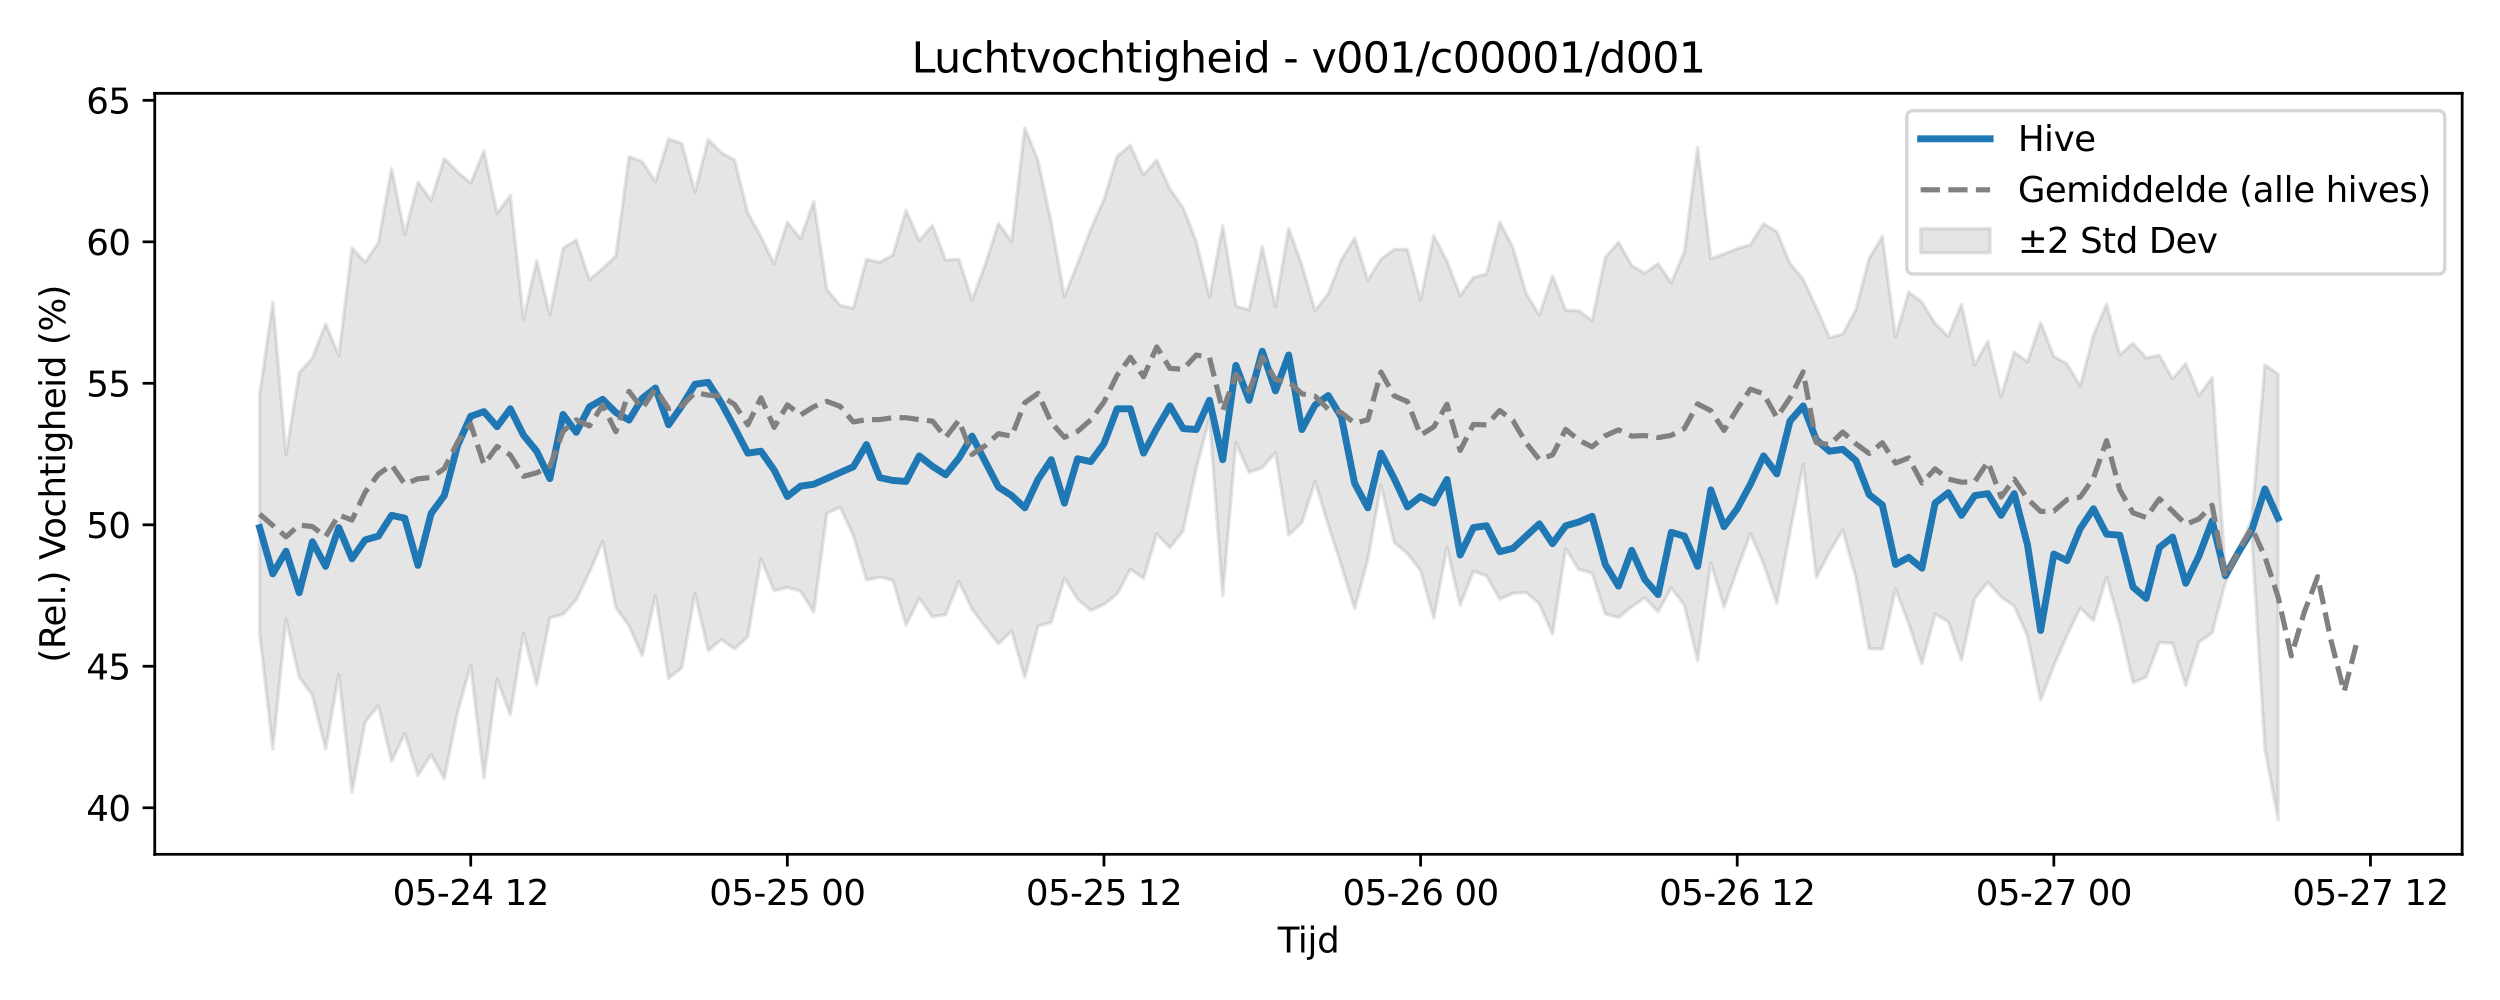 <?xml version="1.0" encoding="utf-8" standalone="no"?>
<!DOCTYPE svg PUBLIC "-//W3C//DTD SVG 1.1//EN"
  "http://www.w3.org/Graphics/SVG/1.1/DTD/svg11.dtd">
<svg xmlns:xlink="http://www.w3.org/1999/xlink" width="720pt" height="288pt" viewBox="0 0 720 288" xmlns="http://www.w3.org/2000/svg" version="1.1">
 <defs>
  <style type="text/css">*{stroke-linejoin: round; stroke-linecap: butt}</style>
 </defs>
 <g id="figure_1">
  <g id="patch_1">
   <path d="M 0 288 
L 720 288 
L 720 0 
L 0 0 
z
" style="fill: #ffffff"/>
  </g>
  <g id="axes_1">
   <g id="patch_2">
    <path d="M 44.57 246.04 
L 709.098 246.04 
L 709.098 26.88 
L 44.57 26.88 
z
" style="fill: #ffffff"/>
   </g>
   <g id="FillBetweenPolyCollection_1">
    <defs>
     <path id="mc155504f78" d="M 74.776 -174.328 
L 74.776 -105.585 
L 78.575 -72.271 
L 82.375 -109.692 
L 86.174 -92.941 
L 89.974 -87.762 
L 93.773 -72.251 
L 97.573 -93.749 
L 101.372 -59.856 
L 105.172 -80.093 
L 108.971 -84.779 
L 112.771 -68.769 
L 116.57 -76.69 
L 120.37 -64.669 
L 124.169 -70.647 
L 127.968 -63.757 
L 131.768 -82.865 
L 135.567 -96.396 
L 139.367 -63.939 
L 143.166 -92.372 
L 146.966 -82.166 
L 150.765 -105.612 
L 154.565 -90.757 
L 158.364 -110.072 
L 162.164 -111.068 
L 165.963 -115.25 
L 169.763 -123.207 
L 173.562 -132.058 
L 177.362 -113.04 
L 181.161 -107.743 
L 184.961 -99.199 
L 188.76 -116.48 
L 192.56 -92.677 
L 196.359 -95.636 
L 200.159 -117.019 
L 203.958 -100.625 
L 207.757 -103.783 
L 211.557 -101.116 
L 215.356 -104.578 
L 219.156 -127.017 
L 222.955 -117.86 
L 226.755 -118.806 
L 230.554 -117.745 
L 234.354 -111.762 
L 238.153 -140.178 
L 241.953 -141.902 
L 245.752 -133.777 
L 249.552 -120.948 
L 253.351 -121.827 
L 257.151 -120.874 
L 260.95 -107.944 
L 264.75 -115.652 
L 268.549 -110.35 
L 272.349 -110.959 
L 276.148 -120.541 
L 279.947 -112.582 
L 283.747 -107.528 
L 287.546 -102.541 
L 291.346 -106.263 
L 295.145 -92.874 
L 298.945 -107.661 
L 302.744 -108.752 
L 306.544 -121.455 
L 310.343 -115.481 
L 314.143 -112.158 
L 317.942 -113.929 
L 321.742 -116.942 
L 325.541 -124.052 
L 329.341 -121.423 
L 333.14 -134.213 
L 336.94 -130.258 
L 340.739 -135.151 
L 344.539 -153.152 
L 348.338 -167.539 
L 352.138 -116.487 
L 355.937 -160.531 
L 359.736 -151.919 
L 363.536 -153.332 
L 367.335 -157.636 
L 371.135 -133.896 
L 374.934 -137.479 
L 378.734 -149.29 
L 382.533 -136.871 
L 386.333 -125.081 
L 390.132 -112.775 
L 393.932 -126.868 
L 397.731 -148.296 
L 401.531 -131.805 
L 405.33 -128.57 
L 409.13 -123.673 
L 412.929 -109.957 
L 416.729 -130.392 
L 420.528 -113.698 
L 424.328 -123.449 
L 428.127 -122.161 
L 431.927 -115.456 
L 435.726 -117.087 
L 439.525 -117.384 
L 443.325 -114.085 
L 447.124 -105.382 
L 450.924 -130.029 
L 454.723 -123.935 
L 458.523 -122.972 
L 462.322 -111.212 
L 466.122 -110.154 
L 469.921 -113.221 
L 473.721 -115.825 
L 477.52 -111.839 
L 481.32 -118.684 
L 485.119 -113.69 
L 488.919 -97.789 
L 492.718 -125.979 
L 496.518 -113.167 
L 500.317 -123.964 
L 504.117 -134.332 
L 507.916 -125.593 
L 511.715 -114.301 
L 515.515 -134.683 
L 519.314 -154.26 
L 523.114 -121.702 
L 526.913 -129.037 
L 530.713 -135.386 
L 534.512 -121.501 
L 538.312 -101.192 
L 542.111 -101.079 
L 545.911 -118.357 
L 549.71 -108.351 
L 553.51 -96.802 
L 557.309 -111.17 
L 561.109 -108.923 
L 564.908 -97.912 
L 568.708 -115.671 
L 572.507 -120.33 
L 576.307 -116.111 
L 580.106 -113.444 
L 583.906 -104.893 
L 587.705 -86.353 
L 591.504 -96.279 
L 595.304 -104.984 
L 599.103 -112.86 
L 602.903 -109.238 
L 606.702 -121.823 
L 610.502 -108.048 
L 614.301 -91.437 
L 618.101 -93.002 
L 621.9 -102.991 
L 625.7 -102.745 
L 629.499 -90.647 
L 633.299 -103.007 
L 637.098 -105.735 
L 640.898 -120.17 
L 644.697 -128.485 
L 648.497 -133.74 
L 652.296 -72.303 
L 656.096 -51.922 
L 656.096 -180.235 
L 656.096 -180.235 
L 652.296 -182.945 
L 648.497 -138.35 
L 644.697 -130.022 
L 640.898 -123.306 
L 637.098 -179.258 
L 633.299 -174.109 
L 629.499 -183.299 
L 625.7 -178.853 
L 621.9 -185.669 
L 618.101 -184.928 
L 614.301 -189.165 
L 610.502 -185.774 
L 606.702 -200.387 
L 602.903 -191.375 
L 599.103 -176.797 
L 595.304 -183.224 
L 591.504 -185.319 
L 587.705 -195.064 
L 583.906 -183.768 
L 580.106 -186.626 
L 576.307 -173.636 
L 572.507 -189.701 
L 568.708 -182.86 
L 564.908 -200.347 
L 561.109 -191.146 
L 557.309 -194.785 
L 553.51 -201.004 
L 549.71 -203.897 
L 545.911 -190.904 
L 542.111 -219.908 
L 538.312 -213.592 
L 534.512 -198.852 
L 530.713 -191.758 
L 526.913 -190.773 
L 523.114 -199.375 
L 519.314 -207.529 
L 515.515 -212.156 
L 511.715 -221.265 
L 507.916 -223.555 
L 504.117 -217.533 
L 500.317 -216.4 
L 496.518 -214.882 
L 492.718 -213.48 
L 488.919 -245.563 
L 485.119 -215.537 
L 481.32 -206.559 
L 477.52 -212.091 
L 473.721 -209.282 
L 469.921 -211.569 
L 466.122 -218.258 
L 462.322 -213.804 
L 458.523 -195.661 
L 454.723 -198.456 
L 450.924 -198.655 
L 447.124 -208.587 
L 443.325 -197.213 
L 439.525 -203.467 
L 435.726 -216.668 
L 431.927 -224.094 
L 428.127 -209.103 
L 424.328 -208.078 
L 420.528 -202.834 
L 416.729 -212.78 
L 412.929 -220.176 
L 409.13 -201.66 
L 405.33 -216.141 
L 401.531 -216.166 
L 397.731 -213.348 
L 393.932 -207.34 
L 390.132 -219.441 
L 386.333 -213.201 
L 382.533 -203.403 
L 378.734 -198.5 
L 374.934 -211.669 
L 371.135 -222.225 
L 367.335 -199.662 
L 363.536 -217.005 
L 359.736 -198.769 
L 355.937 -199.846 
L 352.138 -223.018 
L 348.338 -202.435 
L 344.539 -218.362 
L 340.739 -228.168 
L 336.94 -233.559 
L 333.14 -241.919 
L 329.341 -237.595 
L 325.541 -246.149 
L 321.742 -242.982 
L 317.942 -230.51 
L 314.143 -222.004 
L 310.343 -212.026 
L 306.544 -202.656 
L 302.744 -223.961 
L 298.945 -241.759 
L 295.145 -251.158 
L 291.346 -218.482 
L 287.546 -223.661 
L 283.747 -211.784 
L 279.947 -201.659 
L 276.148 -213.349 
L 272.349 -213.106 
L 268.549 -223.087 
L 264.75 -218.646 
L 260.95 -227.441 
L 257.151 -214.556 
L 253.351 -212.471 
L 249.552 -213.305 
L 245.752 -199.208 
L 241.953 -200.056 
L 238.153 -204.606 
L 234.354 -229.979 
L 230.554 -219.215 
L 226.755 -224.004 
L 222.955 -212.001 
L 219.156 -219.777 
L 215.356 -226.732 
L 211.557 -241.92 
L 207.757 -244.007 
L 203.958 -247.799 
L 200.159 -232.763 
L 196.359 -246.63 
L 192.56 -247.959 
L 188.76 -235.656 
L 184.961 -241.456 
L 181.161 -242.854 
L 177.362 -214.286 
L 173.562 -210.661 
L 169.763 -207.469 
L 165.963 -218.866 
L 162.164 -216.484 
L 158.364 -197.288 
L 154.565 -212.89 
L 150.765 -196.042 
L 146.966 -231.758 
L 143.166 -226.487 
L 139.367 -244.497 
L 135.567 -235.276 
L 131.768 -238.484 
L 127.968 -242.335 
L 124.169 -230.284 
L 120.37 -235.537 
L 116.57 -220.482 
L 112.771 -239.45 
L 108.971 -218.062 
L 105.172 -212.462 
L 101.372 -216.58 
L 97.573 -185.608 
L 93.773 -194.678 
L 89.974 -184.916 
L 86.174 -180.643 
L 82.375 -157.101 
L 78.575 -200.996 
L 74.776 -174.328 
z
" style="stroke: #808080; stroke-opacity: 0.2"/>
    </defs>
    <g clip-path="url(#pcc98a5be74)">
     <use xlink:href="#mc155504f78" x="0" y="288" style="fill: #808080; fill-opacity: 0.2; stroke: #808080; stroke-opacity: 0.2"/>
    </g>
   </g>
   <g id="matplotlib.axis_1">
    <g id="xtick_1">
     <g id="line2d_1">
      <defs>
       <path id="m82b8492cbf" d="M 0 0 
L 0 3.5 
" style="stroke: #000000; stroke-width: 0.8"/>
      </defs>
      <g>
       <use xlink:href="#m82b8492cbf" x="135.567" y="246.04" style="stroke: #000000; stroke-width: 0.8"/>
      </g>
     </g>
     <g id="text_1">
      <!-- 05-24 12 -->
      <g transform="translate(113.087 260.638) scale(0.1 -0.1)">
       <defs>
        <path id="DejaVuSans-30" d="M 2034 4250 
Q 1547 4250 1301 3770 
Q 1056 3291 1056 2328 
Q 1056 1369 1301 889 
Q 1547 409 2034 409 
Q 2525 409 2770 889 
Q 3016 1369 3016 2328 
Q 3016 3291 2770 3770 
Q 2525 4250 2034 4250 
z
M 2034 4750 
Q 2819 4750 3233 4129 
Q 3647 3509 3647 2328 
Q 3647 1150 3233 529 
Q 2819 -91 2034 -91 
Q 1250 -91 836 529 
Q 422 1150 422 2328 
Q 422 3509 836 4129 
Q 1250 4750 2034 4750 
z
" transform="scale(0.016)"/>
        <path id="DejaVuSans-35" d="M 691 4666 
L 3169 4666 
L 3169 4134 
L 1269 4134 
L 1269 2991 
Q 1406 3038 1543 3061 
Q 1681 3084 1819 3084 
Q 2600 3084 3056 2656 
Q 3513 2228 3513 1497 
Q 3513 744 3044 326 
Q 2575 -91 1722 -91 
Q 1428 -91 1123 -41 
Q 819 9 494 109 
L 494 744 
Q 775 591 1075 516 
Q 1375 441 1709 441 
Q 2250 441 2565 725 
Q 2881 1009 2881 1497 
Q 2881 1984 2565 2268 
Q 2250 2553 1709 2553 
Q 1456 2553 1204 2497 
Q 953 2441 691 2322 
L 691 4666 
z
" transform="scale(0.016)"/>
        <path id="DejaVuSans-2d" d="M 313 2009 
L 1997 2009 
L 1997 1497 
L 313 1497 
L 313 2009 
z
" transform="scale(0.016)"/>
        <path id="DejaVuSans-32" d="M 1228 531 
L 3431 531 
L 3431 0 
L 469 0 
L 469 531 
Q 828 903 1448 1529 
Q 2069 2156 2228 2338 
Q 2531 2678 2651 2914 
Q 2772 3150 2772 3378 
Q 2772 3750 2511 3984 
Q 2250 4219 1831 4219 
Q 1534 4219 1204 4116 
Q 875 4013 500 3803 
L 500 4441 
Q 881 4594 1212 4672 
Q 1544 4750 1819 4750 
Q 2544 4750 2975 4387 
Q 3406 4025 3406 3419 
Q 3406 3131 3298 2873 
Q 3191 2616 2906 2266 
Q 2828 2175 2409 1742 
Q 1991 1309 1228 531 
z
" transform="scale(0.016)"/>
        <path id="DejaVuSans-34" d="M 2419 4116 
L 825 1625 
L 2419 1625 
L 2419 4116 
z
M 2253 4666 
L 3047 4666 
L 3047 1625 
L 3713 1625 
L 3713 1100 
L 3047 1100 
L 3047 0 
L 2419 0 
L 2419 1100 
L 313 1100 
L 313 1709 
L 2253 4666 
z
" transform="scale(0.016)"/>
        <path id="DejaVuSans-20" transform="scale(0.016)"/>
        <path id="DejaVuSans-31" d="M 794 531 
L 1825 531 
L 1825 4091 
L 703 3866 
L 703 4441 
L 1819 4666 
L 2450 4666 
L 2450 531 
L 3481 531 
L 3481 0 
L 794 0 
L 794 531 
z
" transform="scale(0.016)"/>
       </defs>
       <use xlink:href="#DejaVuSans-30"/>
       <use xlink:href="#DejaVuSans-35" transform="translate(63.623 0)"/>
       <use xlink:href="#DejaVuSans-2d" transform="translate(127.246 0)"/>
       <use xlink:href="#DejaVuSans-32" transform="translate(163.33 0)"/>
       <use xlink:href="#DejaVuSans-34" transform="translate(226.953 0)"/>
       <use xlink:href="#DejaVuSans-20" transform="translate(290.576 0)"/>
       <use xlink:href="#DejaVuSans-31" transform="translate(322.363 0)"/>
       <use xlink:href="#DejaVuSans-32" transform="translate(385.986 0)"/>
      </g>
     </g>
    </g>
    <g id="xtick_2">
     <g id="line2d_2">
      <g>
       <use xlink:href="#m82b8492cbf" x="226.755" y="246.04" style="stroke: #000000; stroke-width: 0.8"/>
      </g>
     </g>
     <g id="text_2">
      <!-- 05-25 00 -->
      <g transform="translate(204.274 260.638) scale(0.1 -0.1)">
       <use xlink:href="#DejaVuSans-30"/>
       <use xlink:href="#DejaVuSans-35" transform="translate(63.623 0)"/>
       <use xlink:href="#DejaVuSans-2d" transform="translate(127.246 0)"/>
       <use xlink:href="#DejaVuSans-32" transform="translate(163.33 0)"/>
       <use xlink:href="#DejaVuSans-35" transform="translate(226.953 0)"/>
       <use xlink:href="#DejaVuSans-20" transform="translate(290.576 0)"/>
       <use xlink:href="#DejaVuSans-30" transform="translate(322.363 0)"/>
       <use xlink:href="#DejaVuSans-30" transform="translate(385.986 0)"/>
      </g>
     </g>
    </g>
    <g id="xtick_3">
     <g id="line2d_3">
      <g>
       <use xlink:href="#m82b8492cbf" x="317.942" y="246.04" style="stroke: #000000; stroke-width: 0.8"/>
      </g>
     </g>
     <g id="text_3">
      <!-- 05-25 12 -->
      <g transform="translate(295.462 260.638) scale(0.1 -0.1)">
       <use xlink:href="#DejaVuSans-30"/>
       <use xlink:href="#DejaVuSans-35" transform="translate(63.623 0)"/>
       <use xlink:href="#DejaVuSans-2d" transform="translate(127.246 0)"/>
       <use xlink:href="#DejaVuSans-32" transform="translate(163.33 0)"/>
       <use xlink:href="#DejaVuSans-35" transform="translate(226.953 0)"/>
       <use xlink:href="#DejaVuSans-20" transform="translate(290.576 0)"/>
       <use xlink:href="#DejaVuSans-31" transform="translate(322.363 0)"/>
       <use xlink:href="#DejaVuSans-32" transform="translate(385.986 0)"/>
      </g>
     </g>
    </g>
    <g id="xtick_4">
     <g id="line2d_4">
      <g>
       <use xlink:href="#m82b8492cbf" x="409.13" y="246.04" style="stroke: #000000; stroke-width: 0.8"/>
      </g>
     </g>
     <g id="text_4">
      <!-- 05-26 00 -->
      <g transform="translate(386.649 260.638) scale(0.1 -0.1)">
       <defs>
        <path id="DejaVuSans-36" d="M 2113 2584 
Q 1688 2584 1439 2293 
Q 1191 2003 1191 1497 
Q 1191 994 1439 701 
Q 1688 409 2113 409 
Q 2538 409 2786 701 
Q 3034 994 3034 1497 
Q 3034 2003 2786 2293 
Q 2538 2584 2113 2584 
z
M 3366 4563 
L 3366 3988 
Q 3128 4100 2886 4159 
Q 2644 4219 2406 4219 
Q 1781 4219 1451 3797 
Q 1122 3375 1075 2522 
Q 1259 2794 1537 2939 
Q 1816 3084 2150 3084 
Q 2853 3084 3261 2657 
Q 3669 2231 3669 1497 
Q 3669 778 3244 343 
Q 2819 -91 2113 -91 
Q 1303 -91 875 529 
Q 447 1150 447 2328 
Q 447 3434 972 4092 
Q 1497 4750 2381 4750 
Q 2619 4750 2861 4703 
Q 3103 4656 3366 4563 
z
" transform="scale(0.016)"/>
       </defs>
       <use xlink:href="#DejaVuSans-30"/>
       <use xlink:href="#DejaVuSans-35" transform="translate(63.623 0)"/>
       <use xlink:href="#DejaVuSans-2d" transform="translate(127.246 0)"/>
       <use xlink:href="#DejaVuSans-32" transform="translate(163.33 0)"/>
       <use xlink:href="#DejaVuSans-36" transform="translate(226.953 0)"/>
       <use xlink:href="#DejaVuSans-20" transform="translate(290.576 0)"/>
       <use xlink:href="#DejaVuSans-30" transform="translate(322.363 0)"/>
       <use xlink:href="#DejaVuSans-30" transform="translate(385.986 0)"/>
      </g>
     </g>
    </g>
    <g id="xtick_5">
     <g id="line2d_5">
      <g>
       <use xlink:href="#m82b8492cbf" x="500.317" y="246.04" style="stroke: #000000; stroke-width: 0.8"/>
      </g>
     </g>
     <g id="text_5">
      <!-- 05-26 12 -->
      <g transform="translate(477.837 260.638) scale(0.1 -0.1)">
       <use xlink:href="#DejaVuSans-30"/>
       <use xlink:href="#DejaVuSans-35" transform="translate(63.623 0)"/>
       <use xlink:href="#DejaVuSans-2d" transform="translate(127.246 0)"/>
       <use xlink:href="#DejaVuSans-32" transform="translate(163.33 0)"/>
       <use xlink:href="#DejaVuSans-36" transform="translate(226.953 0)"/>
       <use xlink:href="#DejaVuSans-20" transform="translate(290.576 0)"/>
       <use xlink:href="#DejaVuSans-31" transform="translate(322.363 0)"/>
       <use xlink:href="#DejaVuSans-32" transform="translate(385.986 0)"/>
      </g>
     </g>
    </g>
    <g id="xtick_6">
     <g id="line2d_6">
      <g>
       <use xlink:href="#m82b8492cbf" x="591.504" y="246.04" style="stroke: #000000; stroke-width: 0.8"/>
      </g>
     </g>
     <g id="text_6">
      <!-- 05-27 00 -->
      <g transform="translate(569.024 260.638) scale(0.1 -0.1)">
       <defs>
        <path id="DejaVuSans-37" d="M 525 4666 
L 3525 4666 
L 3525 4397 
L 1831 0 
L 1172 0 
L 2766 4134 
L 525 4134 
L 525 4666 
z
" transform="scale(0.016)"/>
       </defs>
       <use xlink:href="#DejaVuSans-30"/>
       <use xlink:href="#DejaVuSans-35" transform="translate(63.623 0)"/>
       <use xlink:href="#DejaVuSans-2d" transform="translate(127.246 0)"/>
       <use xlink:href="#DejaVuSans-32" transform="translate(163.33 0)"/>
       <use xlink:href="#DejaVuSans-37" transform="translate(226.953 0)"/>
       <use xlink:href="#DejaVuSans-20" transform="translate(290.576 0)"/>
       <use xlink:href="#DejaVuSans-30" transform="translate(322.363 0)"/>
       <use xlink:href="#DejaVuSans-30" transform="translate(385.986 0)"/>
      </g>
     </g>
    </g>
    <g id="xtick_7">
     <g id="line2d_7">
      <g>
       <use xlink:href="#m82b8492cbf" x="682.692" y="246.04" style="stroke: #000000; stroke-width: 0.8"/>
      </g>
     </g>
     <g id="text_7">
      <!-- 05-27 12 -->
      <g transform="translate(660.211 260.638) scale(0.1 -0.1)">
       <use xlink:href="#DejaVuSans-30"/>
       <use xlink:href="#DejaVuSans-35" transform="translate(63.623 0)"/>
       <use xlink:href="#DejaVuSans-2d" transform="translate(127.246 0)"/>
       <use xlink:href="#DejaVuSans-32" transform="translate(163.33 0)"/>
       <use xlink:href="#DejaVuSans-37" transform="translate(226.953 0)"/>
       <use xlink:href="#DejaVuSans-20" transform="translate(290.576 0)"/>
       <use xlink:href="#DejaVuSans-31" transform="translate(322.363 0)"/>
       <use xlink:href="#DejaVuSans-32" transform="translate(385.986 0)"/>
      </g>
     </g>
    </g>
    <g id="text_8">
     <!-- Tijd -->
     <g transform="translate(367.984 274.317) scale(0.1 -0.1)">
      <defs>
       <path id="DejaVuSans-54" d="M -19 4666 
L 3928 4666 
L 3928 4134 
L 2272 4134 
L 2272 0 
L 1638 0 
L 1638 4134 
L -19 4134 
L -19 4666 
z
" transform="scale(0.016)"/>
       <path id="DejaVuSans-69" d="M 603 3500 
L 1178 3500 
L 1178 0 
L 603 0 
L 603 3500 
z
M 603 4863 
L 1178 4863 
L 1178 4134 
L 603 4134 
L 603 4863 
z
" transform="scale(0.016)"/>
       <path id="DejaVuSans-6a" d="M 603 3500 
L 1178 3500 
L 1178 -63 
Q 1178 -731 923 -1031 
Q 669 -1331 103 -1331 
L -116 -1331 
L -116 -844 
L 38 -844 
Q 366 -844 484 -692 
Q 603 -541 603 -63 
L 603 3500 
z
M 603 4863 
L 1178 4863 
L 1178 4134 
L 603 4134 
L 603 4863 
z
" transform="scale(0.016)"/>
       <path id="DejaVuSans-64" d="M 2906 2969 
L 2906 4863 
L 3481 4863 
L 3481 0 
L 2906 0 
L 2906 525 
Q 2725 213 2448 61 
Q 2172 -91 1784 -91 
Q 1150 -91 751 415 
Q 353 922 353 1747 
Q 353 2572 751 3078 
Q 1150 3584 1784 3584 
Q 2172 3584 2448 3432 
Q 2725 3281 2906 2969 
z
M 947 1747 
Q 947 1113 1208 752 
Q 1469 391 1925 391 
Q 2381 391 2643 752 
Q 2906 1113 2906 1747 
Q 2906 2381 2643 2742 
Q 2381 3103 1925 3103 
Q 1469 3103 1208 2742 
Q 947 2381 947 1747 
z
" transform="scale(0.016)"/>
      </defs>
      <use xlink:href="#DejaVuSans-54"/>
      <use xlink:href="#DejaVuSans-69" transform="translate(57.959 0)"/>
      <use xlink:href="#DejaVuSans-6a" transform="translate(85.742 0)"/>
      <use xlink:href="#DejaVuSans-64" transform="translate(113.525 0)"/>
     </g>
    </g>
   </g>
   <g id="matplotlib.axis_2">
    <g id="ytick_1">
     <g id="line2d_8">
      <defs>
       <path id="m96f4af5e49" d="M 0 0 
L -3.5 0 
" style="stroke: #000000; stroke-width: 0.8"/>
      </defs>
      <g>
       <use xlink:href="#m96f4af5e49" x="44.57" y="232.635" style="stroke: #000000; stroke-width: 0.8"/>
      </g>
     </g>
     <g id="text_9">
      <!-- 40 -->
      <g transform="translate(24.845 236.435) scale(0.1 -0.1)">
       <use xlink:href="#DejaVuSans-34"/>
       <use xlink:href="#DejaVuSans-30" transform="translate(63.623 0)"/>
      </g>
     </g>
    </g>
    <g id="ytick_2">
     <g id="line2d_9">
      <g>
       <use xlink:href="#m96f4af5e49" x="44.57" y="191.888" style="stroke: #000000; stroke-width: 0.8"/>
      </g>
     </g>
     <g id="text_10">
      <!-- 45 -->
      <g transform="translate(24.845 195.687) scale(0.1 -0.1)">
       <use xlink:href="#DejaVuSans-34"/>
       <use xlink:href="#DejaVuSans-35" transform="translate(63.623 0)"/>
      </g>
     </g>
    </g>
    <g id="ytick_3">
     <g id="line2d_10">
      <g>
       <use xlink:href="#m96f4af5e49" x="44.57" y="151.14" style="stroke: #000000; stroke-width: 0.8"/>
      </g>
     </g>
     <g id="text_11">
      <!-- 50 -->
      <g transform="translate(24.845 154.939) scale(0.1 -0.1)">
       <use xlink:href="#DejaVuSans-35"/>
       <use xlink:href="#DejaVuSans-30" transform="translate(63.623 0)"/>
      </g>
     </g>
    </g>
    <g id="ytick_4">
     <g id="line2d_11">
      <g>
       <use xlink:href="#m96f4af5e49" x="44.57" y="110.393" style="stroke: #000000; stroke-width: 0.8"/>
      </g>
     </g>
     <g id="text_12">
      <!-- 55 -->
      <g transform="translate(24.845 114.192) scale(0.1 -0.1)">
       <use xlink:href="#DejaVuSans-35"/>
       <use xlink:href="#DejaVuSans-35" transform="translate(63.623 0)"/>
      </g>
     </g>
    </g>
    <g id="ytick_5">
     <g id="line2d_12">
      <g>
       <use xlink:href="#m96f4af5e49" x="44.57" y="69.645" style="stroke: #000000; stroke-width: 0.8"/>
      </g>
     </g>
     <g id="text_13">
      <!-- 60 -->
      <g transform="translate(24.845 73.444) scale(0.1 -0.1)">
       <use xlink:href="#DejaVuSans-36"/>
       <use xlink:href="#DejaVuSans-30" transform="translate(63.623 0)"/>
      </g>
     </g>
    </g>
    <g id="ytick_6">
     <g id="line2d_13">
      <g>
       <use xlink:href="#m96f4af5e49" x="44.57" y="28.897" style="stroke: #000000; stroke-width: 0.8"/>
      </g>
     </g>
     <g id="text_14">
      <!-- 65 -->
      <g transform="translate(24.845 32.696) scale(0.1 -0.1)">
       <use xlink:href="#DejaVuSans-36"/>
       <use xlink:href="#DejaVuSans-35" transform="translate(63.623 0)"/>
      </g>
     </g>
    </g>
    <g id="text_15">
     <!-- (Rel.) Vochtigheid (%) -->
     <g transform="translate(18.765 190.838) rotate(-90) scale(0.1 -0.1)">
      <defs>
       <path id="DejaVuSans-28" d="M 1984 4856 
Q 1566 4138 1362 3434 
Q 1159 2731 1159 2009 
Q 1159 1288 1364 580 
Q 1569 -128 1984 -844 
L 1484 -844 
Q 1016 -109 783 600 
Q 550 1309 550 2009 
Q 550 2706 781 3412 
Q 1013 4119 1484 4856 
L 1984 4856 
z
" transform="scale(0.016)"/>
       <path id="DejaVuSans-52" d="M 2841 2188 
Q 3044 2119 3236 1894 
Q 3428 1669 3622 1275 
L 4263 0 
L 3584 0 
L 2988 1197 
Q 2756 1666 2539 1819 
Q 2322 1972 1947 1972 
L 1259 1972 
L 1259 0 
L 628 0 
L 628 4666 
L 2053 4666 
Q 2853 4666 3247 4331 
Q 3641 3997 3641 3322 
Q 3641 2881 3436 2590 
Q 3231 2300 2841 2188 
z
M 1259 4147 
L 1259 2491 
L 2053 2491 
Q 2509 2491 2742 2702 
Q 2975 2913 2975 3322 
Q 2975 3731 2742 3939 
Q 2509 4147 2053 4147 
L 1259 4147 
z
" transform="scale(0.016)"/>
       <path id="DejaVuSans-65" d="M 3597 1894 
L 3597 1613 
L 953 1613 
Q 991 1019 1311 708 
Q 1631 397 2203 397 
Q 2534 397 2845 478 
Q 3156 559 3463 722 
L 3463 178 
Q 3153 47 2828 -22 
Q 2503 -91 2169 -91 
Q 1331 -91 842 396 
Q 353 884 353 1716 
Q 353 2575 817 3079 
Q 1281 3584 2069 3584 
Q 2775 3584 3186 3129 
Q 3597 2675 3597 1894 
z
M 3022 2063 
Q 3016 2534 2758 2815 
Q 2500 3097 2075 3097 
Q 1594 3097 1305 2825 
Q 1016 2553 972 2059 
L 3022 2063 
z
" transform="scale(0.016)"/>
       <path id="DejaVuSans-6c" d="M 603 4863 
L 1178 4863 
L 1178 0 
L 603 0 
L 603 4863 
z
" transform="scale(0.016)"/>
       <path id="DejaVuSans-2e" d="M 684 794 
L 1344 794 
L 1344 0 
L 684 0 
L 684 794 
z
" transform="scale(0.016)"/>
       <path id="DejaVuSans-29" d="M 513 4856 
L 1013 4856 
Q 1481 4119 1714 3412 
Q 1947 2706 1947 2009 
Q 1947 1309 1714 600 
Q 1481 -109 1013 -844 
L 513 -844 
Q 928 -128 1133 580 
Q 1338 1288 1338 2009 
Q 1338 2731 1133 3434 
Q 928 4138 513 4856 
z
" transform="scale(0.016)"/>
       <path id="DejaVuSans-56" d="M 1831 0 
L 50 4666 
L 709 4666 
L 2188 738 
L 3669 4666 
L 4325 4666 
L 2547 0 
L 1831 0 
z
" transform="scale(0.016)"/>
       <path id="DejaVuSans-6f" d="M 1959 3097 
Q 1497 3097 1228 2736 
Q 959 2375 959 1747 
Q 959 1119 1226 758 
Q 1494 397 1959 397 
Q 2419 397 2687 759 
Q 2956 1122 2956 1747 
Q 2956 2369 2687 2733 
Q 2419 3097 1959 3097 
z
M 1959 3584 
Q 2709 3584 3137 3096 
Q 3566 2609 3566 1747 
Q 3566 888 3137 398 
Q 2709 -91 1959 -91 
Q 1206 -91 779 398 
Q 353 888 353 1747 
Q 353 2609 779 3096 
Q 1206 3584 1959 3584 
z
" transform="scale(0.016)"/>
       <path id="DejaVuSans-63" d="M 3122 3366 
L 3122 2828 
Q 2878 2963 2633 3030 
Q 2388 3097 2138 3097 
Q 1578 3097 1268 2742 
Q 959 2388 959 1747 
Q 959 1106 1268 751 
Q 1578 397 2138 397 
Q 2388 397 2633 464 
Q 2878 531 3122 666 
L 3122 134 
Q 2881 22 2623 -34 
Q 2366 -91 2075 -91 
Q 1284 -91 818 406 
Q 353 903 353 1747 
Q 353 2603 823 3093 
Q 1294 3584 2113 3584 
Q 2378 3584 2631 3529 
Q 2884 3475 3122 3366 
z
" transform="scale(0.016)"/>
       <path id="DejaVuSans-68" d="M 3513 2113 
L 3513 0 
L 2938 0 
L 2938 2094 
Q 2938 2591 2744 2837 
Q 2550 3084 2163 3084 
Q 1697 3084 1428 2787 
Q 1159 2491 1159 1978 
L 1159 0 
L 581 0 
L 581 4863 
L 1159 4863 
L 1159 2956 
Q 1366 3272 1645 3428 
Q 1925 3584 2291 3584 
Q 2894 3584 3203 3211 
Q 3513 2838 3513 2113 
z
" transform="scale(0.016)"/>
       <path id="DejaVuSans-74" d="M 1172 4494 
L 1172 3500 
L 2356 3500 
L 2356 3053 
L 1172 3053 
L 1172 1153 
Q 1172 725 1289 603 
Q 1406 481 1766 481 
L 2356 481 
L 2356 0 
L 1766 0 
Q 1100 0 847 248 
Q 594 497 594 1153 
L 594 3053 
L 172 3053 
L 172 3500 
L 594 3500 
L 594 4494 
L 1172 4494 
z
" transform="scale(0.016)"/>
       <path id="DejaVuSans-67" d="M 2906 1791 
Q 2906 2416 2648 2759 
Q 2391 3103 1925 3103 
Q 1463 3103 1205 2759 
Q 947 2416 947 1791 
Q 947 1169 1205 825 
Q 1463 481 1925 481 
Q 2391 481 2648 825 
Q 2906 1169 2906 1791 
z
M 3481 434 
Q 3481 -459 3084 -895 
Q 2688 -1331 1869 -1331 
Q 1566 -1331 1297 -1286 
Q 1028 -1241 775 -1147 
L 775 -588 
Q 1028 -725 1275 -790 
Q 1522 -856 1778 -856 
Q 2344 -856 2625 -561 
Q 2906 -266 2906 331 
L 2906 616 
Q 2728 306 2450 153 
Q 2172 0 1784 0 
Q 1141 0 747 490 
Q 353 981 353 1791 
Q 353 2603 747 3093 
Q 1141 3584 1784 3584 
Q 2172 3584 2450 3431 
Q 2728 3278 2906 2969 
L 2906 3500 
L 3481 3500 
L 3481 434 
z
" transform="scale(0.016)"/>
       <path id="DejaVuSans-25" d="M 4653 2053 
Q 4381 2053 4226 1822 
Q 4072 1591 4072 1178 
Q 4072 772 4226 539 
Q 4381 306 4653 306 
Q 4919 306 5073 539 
Q 5228 772 5228 1178 
Q 5228 1588 5073 1820 
Q 4919 2053 4653 2053 
z
M 4653 2450 
Q 5147 2450 5437 2106 
Q 5728 1763 5728 1178 
Q 5728 594 5436 251 
Q 5144 -91 4653 -91 
Q 4153 -91 3862 251 
Q 3572 594 3572 1178 
Q 3572 1766 3864 2108 
Q 4156 2450 4653 2450 
z
M 1428 4353 
Q 1159 4353 1004 4120 
Q 850 3888 850 3481 
Q 850 3069 1003 2837 
Q 1156 2606 1428 2606 
Q 1700 2606 1854 2837 
Q 2009 3069 2009 3481 
Q 2009 3884 1853 4118 
Q 1697 4353 1428 4353 
z
M 4250 4750 
L 4750 4750 
L 1831 -91 
L 1331 -91 
L 4250 4750 
z
M 1428 4750 
Q 1922 4750 2215 4408 
Q 2509 4066 2509 3481 
Q 2509 2891 2217 2550 
Q 1925 2209 1428 2209 
Q 931 2209 642 2551 
Q 353 2894 353 3481 
Q 353 4063 643 4406 
Q 934 4750 1428 4750 
z
" transform="scale(0.016)"/>
      </defs>
      <use xlink:href="#DejaVuSans-28"/>
      <use xlink:href="#DejaVuSans-52" transform="translate(39.014 0)"/>
      <use xlink:href="#DejaVuSans-65" transform="translate(103.996 0)"/>
      <use xlink:href="#DejaVuSans-6c" transform="translate(165.52 0)"/>
      <use xlink:href="#DejaVuSans-2e" transform="translate(193.303 0)"/>
      <use xlink:href="#DejaVuSans-29" transform="translate(225.09 0)"/>
      <use xlink:href="#DejaVuSans-20" transform="translate(264.104 0)"/>
      <use xlink:href="#DejaVuSans-56" transform="translate(295.891 0)"/>
      <use xlink:href="#DejaVuSans-6f" transform="translate(356.549 0)"/>
      <use xlink:href="#DejaVuSans-63" transform="translate(417.73 0)"/>
      <use xlink:href="#DejaVuSans-68" transform="translate(472.711 0)"/>
      <use xlink:href="#DejaVuSans-74" transform="translate(536.09 0)"/>
      <use xlink:href="#DejaVuSans-69" transform="translate(575.299 0)"/>
      <use xlink:href="#DejaVuSans-67" transform="translate(603.082 0)"/>
      <use xlink:href="#DejaVuSans-68" transform="translate(666.559 0)"/>
      <use xlink:href="#DejaVuSans-65" transform="translate(729.938 0)"/>
      <use xlink:href="#DejaVuSans-69" transform="translate(791.461 0)"/>
      <use xlink:href="#DejaVuSans-64" transform="translate(819.244 0)"/>
      <use xlink:href="#DejaVuSans-20" transform="translate(882.721 0)"/>
      <use xlink:href="#DejaVuSans-28" transform="translate(914.508 0)"/>
      <use xlink:href="#DejaVuSans-25" transform="translate(953.521 0)"/>
      <use xlink:href="#DejaVuSans-29" transform="translate(1048.541 0)"/>
     </g>
    </g>
   </g>
   <g id="line2d_14">
    <path d="M 74.776 151.955 
L 78.575 165.266 
L 82.375 158.746 
L 86.174 170.699 
L 89.974 156.03 
L 93.773 163.093 
L 97.573 151.955 
L 101.372 160.92 
L 105.172 155.487 
L 108.971 154.4 
L 112.771 148.424 
L 116.57 149.239 
L 120.37 162.821 
L 124.169 147.88 
L 127.968 142.719 
L 131.768 128.321 
L 135.567 119.9 
L 139.367 118.542 
L 143.166 122.888 
L 146.966 117.727 
L 150.765 125.333 
L 154.565 129.951 
L 158.364 137.829 
L 162.164 119.357 
L 165.963 124.518 
L 169.763 117.184 
L 173.562 115.011 
L 177.362 118.814 
L 181.161 120.987 
L 184.961 114.739 
L 188.76 111.751 
L 192.56 122.345 
L 196.359 116.912 
L 200.159 110.664 
L 203.958 110.121 
L 207.757 116.097 
L 211.557 123.16 
L 215.356 130.495 
L 219.156 129.951 
L 222.955 135.384 
L 226.755 142.991 
L 230.554 140.002 
L 234.354 139.459 
L 245.752 134.434 
L 249.552 128.05 
L 253.351 137.558 
L 257.151 138.373 
L 260.95 138.644 
L 264.75 131.31 
L 268.549 134.298 
L 272.349 136.743 
L 276.148 131.989 
L 279.947 125.605 
L 287.546 140.274 
L 291.346 142.719 
L 295.145 146.25 
L 298.945 138.101 
L 302.744 132.396 
L 306.544 144.892 
L 310.343 132.125 
L 314.143 132.94 
L 317.942 127.778 
L 321.742 117.727 
L 325.541 117.727 
L 329.341 130.495 
L 333.14 123.432 
L 336.94 116.912 
L 340.739 123.432 
L 344.539 123.703 
L 348.338 115.282 
L 352.138 132.396 
L 355.937 105.231 
L 359.736 115.282 
L 363.536 101.156 
L 367.335 112.566 
L 371.135 102.243 
L 374.934 123.703 
L 378.734 116.64 
L 382.533 113.924 
L 386.333 120.172 
L 390.132 139.187 
L 393.932 146.25 
L 397.731 130.495 
L 401.531 137.829 
L 405.33 145.979 
L 409.13 142.991 
L 412.929 144.892 
L 416.729 138.101 
L 420.528 159.833 
L 424.328 151.955 
L 428.127 151.412 
L 431.927 158.882 
L 435.726 157.931 
L 443.325 150.868 
L 447.124 156.573 
L 450.924 151.412 
L 454.723 150.325 
L 458.523 148.695 
L 462.322 162.549 
L 466.122 168.797 
L 469.921 158.475 
L 473.721 166.896 
L 477.52 171.242 
L 481.32 153.313 
L 485.119 154.4 
L 488.919 163.093 
L 492.718 141.089 
L 496.518 151.683 
L 500.317 146.522 
L 504.117 139.459 
L 507.916 131.31 
L 511.715 136.471 
L 515.515 121.259 
L 519.314 116.912 
L 523.114 126.692 
L 526.913 129.951 
L 530.713 129.408 
L 534.512 132.668 
L 538.312 142.447 
L 542.111 145.435 
L 545.911 162.549 
L 549.71 160.512 
L 553.51 163.636 
L 557.309 144.892 
L 561.109 141.904 
L 564.908 148.424 
L 568.708 142.719 
L 572.507 142.176 
L 576.307 148.424 
L 580.106 142.176 
L 583.906 156.845 
L 587.705 181.565 
L 591.504 159.561 
L 595.304 161.463 
L 599.103 152.227 
L 602.903 146.522 
L 606.702 153.857 
L 610.502 154.128 
L 614.301 169.069 
L 618.101 172.329 
L 621.9 157.66 
L 625.7 154.672 
L 629.499 167.982 
L 633.299 160.105 
L 637.098 150.054 
L 640.898 165.809 
L 644.697 159.018 
L 648.497 152.77 
L 652.296 140.817 
L 656.096 149.239 
L 656.096 149.239 
" clip-path="url(#pcc98a5be74)" style="fill: none; stroke: #1f77b4; stroke-width: 2; stroke-linecap: square"/>
   </g>
   <g id="line2d_15">
    <path d="M 74.776 148.043 
L 82.375 154.604 
L 86.174 151.208 
L 89.974 151.661 
L 93.773 154.536 
L 97.573 148.322 
L 101.372 149.782 
L 105.172 141.723 
L 108.971 136.58 
L 112.771 133.89 
L 116.57 139.414 
L 120.37 137.897 
L 124.169 137.535 
L 127.968 134.954 
L 131.768 127.325 
L 135.567 122.164 
L 139.367 133.782 
L 143.166 128.57 
L 146.966 131.038 
L 150.765 137.173 
L 154.565 136.177 
L 158.364 134.32 
L 162.164 124.224 
L 165.963 120.942 
L 169.763 122.662 
L 173.562 116.64 
L 177.362 124.337 
L 181.161 112.702 
L 184.961 117.673 
L 188.76 111.932 
L 192.56 117.682 
L 196.359 116.867 
L 200.159 113.109 
L 203.958 113.788 
L 207.757 114.105 
L 211.557 116.482 
L 215.356 122.345 
L 219.156 114.603 
L 222.955 123.07 
L 226.755 116.595 
L 230.554 119.52 
L 234.354 117.129 
L 238.153 115.608 
L 241.953 117.021 
L 245.752 121.508 
L 249.552 120.874 
L 253.351 120.851 
L 257.151 120.285 
L 260.95 120.308 
L 264.75 120.851 
L 268.549 121.281 
L 272.349 125.967 
L 276.148 121.055 
L 279.947 130.88 
L 283.747 128.344 
L 287.546 124.899 
L 291.346 125.628 
L 295.145 115.984 
L 298.945 113.29 
L 302.744 121.643 
L 306.544 125.945 
L 310.343 124.247 
L 314.143 120.919 
L 317.942 115.78 
L 321.742 108.038 
L 325.541 102.899 
L 329.341 108.491 
L 333.14 99.934 
L 336.94 106.091 
L 340.739 106.34 
L 344.539 102.243 
L 348.338 103.013 
L 352.138 118.248 
L 355.937 107.812 
L 359.736 112.656 
L 363.536 102.832 
L 367.335 109.351 
L 371.135 109.94 
L 374.934 113.426 
L 378.734 114.105 
L 382.533 117.863 
L 386.333 118.859 
L 390.132 121.892 
L 393.932 120.896 
L 397.731 107.178 
L 401.531 114.015 
L 405.33 115.644 
L 409.13 125.333 
L 412.929 122.934 
L 416.729 116.414 
L 420.528 129.734 
L 424.328 122.236 
L 428.127 122.368 
L 431.927 118.225 
L 435.726 121.123 
L 439.525 127.574 
L 443.325 132.351 
L 447.124 131.015 
L 450.924 123.658 
L 454.723 126.805 
L 458.523 128.684 
L 462.322 125.492 
L 466.122 123.794 
L 469.921 125.605 
L 473.721 125.446 
L 477.52 126.035 
L 481.32 125.379 
L 485.119 123.386 
L 488.919 116.324 
L 492.718 118.27 
L 496.518 123.975 
L 500.317 117.818 
L 504.117 112.068 
L 507.916 113.426 
L 511.715 120.217 
L 515.515 114.58 
L 519.314 107.106 
L 523.114 127.461 
L 526.913 128.095 
L 530.713 124.428 
L 534.512 127.823 
L 538.312 130.608 
L 542.111 127.507 
L 545.911 133.37 
L 549.71 131.876 
L 553.51 139.097 
L 557.309 135.022 
L 561.109 137.965 
L 564.908 138.871 
L 568.708 138.735 
L 572.507 132.985 
L 576.307 143.126 
L 580.106 137.965 
L 583.906 143.67 
L 587.705 147.292 
L 591.504 147.201 
L 595.304 143.896 
L 599.103 143.172 
L 602.903 137.693 
L 606.702 126.895 
L 610.502 141.089 
L 614.301 147.699 
L 618.101 149.035 
L 621.9 143.67 
L 625.7 147.201 
L 629.499 151.027 
L 633.299 149.442 
L 637.098 145.503 
L 640.898 166.262 
L 644.697 158.746 
L 648.497 151.955 
L 652.296 160.376 
L 656.096 171.921 
L 659.895 188.9 
L 663.695 176.132 
L 667.494 166.081 
L 671.293 184.282 
L 675.093 199.222 
L 678.892 184.553 
L 678.892 184.553 
" clip-path="url(#pcc98a5be74)" style="fill: none; stroke-dasharray: 5.55,2.4; stroke-dashoffset: 0; stroke: #808080; stroke-width: 1.5"/>
   </g>
   <g id="patch_3">
    <path d="M 44.57 246.04 
L 44.57 26.88 
" style="fill: none; stroke: #000000; stroke-width: 0.8; stroke-linejoin: miter; stroke-linecap: square"/>
   </g>
   <g id="patch_4">
    <path d="M 709.098 246.04 
L 709.098 26.88 
" style="fill: none; stroke: #000000; stroke-width: 0.8; stroke-linejoin: miter; stroke-linecap: square"/>
   </g>
   <g id="patch_5">
    <path d="M 44.57 246.04 
L 709.098 246.04 
" style="fill: none; stroke: #000000; stroke-width: 0.8; stroke-linejoin: miter; stroke-linecap: square"/>
   </g>
   <g id="patch_6">
    <path d="M 44.57 26.88 
L 709.098 26.88 
" style="fill: none; stroke: #000000; stroke-width: 0.8; stroke-linejoin: miter; stroke-linecap: square"/>
   </g>
   <g id="text_16">
    <!-- Luchtvochtigheid - v001/c00001/d001 -->
    <g transform="translate(262.544 20.88) scale(0.12 -0.12)">
     <defs>
      <path id="DejaVuSans-4c" d="M 628 4666 
L 1259 4666 
L 1259 531 
L 3531 531 
L 3531 0 
L 628 0 
L 628 4666 
z
" transform="scale(0.016)"/>
      <path id="DejaVuSans-75" d="M 544 1381 
L 544 3500 
L 1119 3500 
L 1119 1403 
Q 1119 906 1312 657 
Q 1506 409 1894 409 
Q 2359 409 2629 706 
Q 2900 1003 2900 1516 
L 2900 3500 
L 3475 3500 
L 3475 0 
L 2900 0 
L 2900 538 
Q 2691 219 2414 64 
Q 2138 -91 1772 -91 
Q 1169 -91 856 284 
Q 544 659 544 1381 
z
M 1991 3584 
L 1991 3584 
z
" transform="scale(0.016)"/>
      <path id="DejaVuSans-76" d="M 191 3500 
L 800 3500 
L 1894 563 
L 2988 3500 
L 3597 3500 
L 2284 0 
L 1503 0 
L 191 3500 
z
" transform="scale(0.016)"/>
      <path id="DejaVuSans-2f" d="M 1625 4666 
L 2156 4666 
L 531 -594 
L 0 -594 
L 1625 4666 
z
" transform="scale(0.016)"/>
     </defs>
     <use xlink:href="#DejaVuSans-4c"/>
     <use xlink:href="#DejaVuSans-75" transform="translate(53.963 0)"/>
     <use xlink:href="#DejaVuSans-63" transform="translate(117.342 0)"/>
     <use xlink:href="#DejaVuSans-68" transform="translate(172.322 0)"/>
     <use xlink:href="#DejaVuSans-74" transform="translate(235.701 0)"/>
     <use xlink:href="#DejaVuSans-76" transform="translate(274.91 0)"/>
     <use xlink:href="#DejaVuSans-6f" transform="translate(334.09 0)"/>
     <use xlink:href="#DejaVuSans-63" transform="translate(395.271 0)"/>
     <use xlink:href="#DejaVuSans-68" transform="translate(450.252 0)"/>
     <use xlink:href="#DejaVuSans-74" transform="translate(513.631 0)"/>
     <use xlink:href="#DejaVuSans-69" transform="translate(552.84 0)"/>
     <use xlink:href="#DejaVuSans-67" transform="translate(580.623 0)"/>
     <use xlink:href="#DejaVuSans-68" transform="translate(644.1 0)"/>
     <use xlink:href="#DejaVuSans-65" transform="translate(707.479 0)"/>
     <use xlink:href="#DejaVuSans-69" transform="translate(769.002 0)"/>
     <use xlink:href="#DejaVuSans-64" transform="translate(796.785 0)"/>
     <use xlink:href="#DejaVuSans-20" transform="translate(860.262 0)"/>
     <use xlink:href="#DejaVuSans-2d" transform="translate(892.049 0)"/>
     <use xlink:href="#DejaVuSans-20" transform="translate(928.133 0)"/>
     <use xlink:href="#DejaVuSans-76" transform="translate(959.92 0)"/>
     <use xlink:href="#DejaVuSans-30" transform="translate(1019.1 0)"/>
     <use xlink:href="#DejaVuSans-30" transform="translate(1082.723 0)"/>
     <use xlink:href="#DejaVuSans-31" transform="translate(1146.346 0)"/>
     <use xlink:href="#DejaVuSans-2f" transform="translate(1209.969 0)"/>
     <use xlink:href="#DejaVuSans-63" transform="translate(1243.66 0)"/>
     <use xlink:href="#DejaVuSans-30" transform="translate(1298.641 0)"/>
     <use xlink:href="#DejaVuSans-30" transform="translate(1362.264 0)"/>
     <use xlink:href="#DejaVuSans-30" transform="translate(1425.887 0)"/>
     <use xlink:href="#DejaVuSans-30" transform="translate(1489.51 0)"/>
     <use xlink:href="#DejaVuSans-31" transform="translate(1553.133 0)"/>
     <use xlink:href="#DejaVuSans-2f" transform="translate(1616.756 0)"/>
     <use xlink:href="#DejaVuSans-64" transform="translate(1650.447 0)"/>
     <use xlink:href="#DejaVuSans-30" transform="translate(1713.924 0)"/>
     <use xlink:href="#DejaVuSans-30" transform="translate(1777.547 0)"/>
     <use xlink:href="#DejaVuSans-31" transform="translate(1841.17 0)"/>
    </g>
   </g>
   <g id="legend_1">
    <g id="patch_7">
     <path d="M 551.154 78.914 
L 702.098 78.914 
Q 704.098 78.914 704.098 76.914 
L 704.098 33.88 
Q 704.098 31.88 702.098 31.88 
L 551.154 31.88 
Q 549.154 31.88 549.154 33.88 
L 549.154 76.914 
Q 549.154 78.914 551.154 78.914 
z
" style="fill: #ffffff; opacity: 0.8; stroke: #cccccc; stroke-linejoin: miter"/>
    </g>
    <g id="line2d_16">
     <path d="M 553.154 39.978 
L 563.154 39.978 
L 573.154 39.978 
" style="fill: none; stroke: #1f77b4; stroke-width: 2; stroke-linecap: square"/>
    </g>
    <g id="text_17">
     <!-- Hive -->
     <g transform="translate(581.154 43.478) scale(0.1 -0.1)">
      <defs>
       <path id="DejaVuSans-48" d="M 628 4666 
L 1259 4666 
L 1259 2753 
L 3553 2753 
L 3553 4666 
L 4184 4666 
L 4184 0 
L 3553 0 
L 3553 2222 
L 1259 2222 
L 1259 0 
L 628 0 
L 628 4666 
z
" transform="scale(0.016)"/>
      </defs>
      <use xlink:href="#DejaVuSans-48"/>
      <use xlink:href="#DejaVuSans-69" transform="translate(75.195 0)"/>
      <use xlink:href="#DejaVuSans-76" transform="translate(102.979 0)"/>
      <use xlink:href="#DejaVuSans-65" transform="translate(162.158 0)"/>
     </g>
    </g>
    <g id="line2d_17">
     <path d="M 553.154 54.657 
L 563.154 54.657 
L 573.154 54.657 
" style="fill: none; stroke-dasharray: 5.55,2.4; stroke-dashoffset: 0; stroke: #808080; stroke-width: 1.5"/>
    </g>
    <g id="text_18">
     <!-- Gemiddelde (alle hives) -->
     <g transform="translate(581.154 58.157) scale(0.1 -0.1)">
      <defs>
       <path id="DejaVuSans-47" d="M 3809 666 
L 3809 1919 
L 2778 1919 
L 2778 2438 
L 4434 2438 
L 4434 434 
Q 4069 175 3628 42 
Q 3188 -91 2688 -91 
Q 1594 -91 976 548 
Q 359 1188 359 2328 
Q 359 3472 976 4111 
Q 1594 4750 2688 4750 
Q 3144 4750 3555 4637 
Q 3966 4525 4313 4306 
L 4313 3634 
Q 3963 3931 3569 4081 
Q 3175 4231 2741 4231 
Q 1884 4231 1454 3753 
Q 1025 3275 1025 2328 
Q 1025 1384 1454 906 
Q 1884 428 2741 428 
Q 3075 428 3337 486 
Q 3600 544 3809 666 
z
" transform="scale(0.016)"/>
       <path id="DejaVuSans-6d" d="M 3328 2828 
Q 3544 3216 3844 3400 
Q 4144 3584 4550 3584 
Q 5097 3584 5394 3201 
Q 5691 2819 5691 2113 
L 5691 0 
L 5113 0 
L 5113 2094 
Q 5113 2597 4934 2840 
Q 4756 3084 4391 3084 
Q 3944 3084 3684 2787 
Q 3425 2491 3425 1978 
L 3425 0 
L 2847 0 
L 2847 2094 
Q 2847 2600 2669 2842 
Q 2491 3084 2119 3084 
Q 1678 3084 1418 2786 
Q 1159 2488 1159 1978 
L 1159 0 
L 581 0 
L 581 3500 
L 1159 3500 
L 1159 2956 
Q 1356 3278 1631 3431 
Q 1906 3584 2284 3584 
Q 2666 3584 2933 3390 
Q 3200 3197 3328 2828 
z
" transform="scale(0.016)"/>
       <path id="DejaVuSans-61" d="M 2194 1759 
Q 1497 1759 1228 1600 
Q 959 1441 959 1056 
Q 959 750 1161 570 
Q 1363 391 1709 391 
Q 2188 391 2477 730 
Q 2766 1069 2766 1631 
L 2766 1759 
L 2194 1759 
z
M 3341 1997 
L 3341 0 
L 2766 0 
L 2766 531 
Q 2569 213 2275 61 
Q 1981 -91 1556 -91 
Q 1019 -91 701 211 
Q 384 513 384 1019 
Q 384 1609 779 1909 
Q 1175 2209 1959 2209 
L 2766 2209 
L 2766 2266 
Q 2766 2663 2505 2880 
Q 2244 3097 1772 3097 
Q 1472 3097 1187 3025 
Q 903 2953 641 2809 
L 641 3341 
Q 956 3463 1253 3523 
Q 1550 3584 1831 3584 
Q 2591 3584 2966 3190 
Q 3341 2797 3341 1997 
z
" transform="scale(0.016)"/>
       <path id="DejaVuSans-73" d="M 2834 3397 
L 2834 2853 
Q 2591 2978 2328 3040 
Q 2066 3103 1784 3103 
Q 1356 3103 1142 2972 
Q 928 2841 928 2578 
Q 928 2378 1081 2264 
Q 1234 2150 1697 2047 
L 1894 2003 
Q 2506 1872 2764 1633 
Q 3022 1394 3022 966 
Q 3022 478 2636 193 
Q 2250 -91 1575 -91 
Q 1294 -91 989 -36 
Q 684 19 347 128 
L 347 722 
Q 666 556 975 473 
Q 1284 391 1588 391 
Q 1994 391 2212 530 
Q 2431 669 2431 922 
Q 2431 1156 2273 1281 
Q 2116 1406 1581 1522 
L 1381 1569 
Q 847 1681 609 1914 
Q 372 2147 372 2553 
Q 372 3047 722 3315 
Q 1072 3584 1716 3584 
Q 2034 3584 2315 3537 
Q 2597 3491 2834 3397 
z
" transform="scale(0.016)"/>
      </defs>
      <use xlink:href="#DejaVuSans-47"/>
      <use xlink:href="#DejaVuSans-65" transform="translate(77.49 0)"/>
      <use xlink:href="#DejaVuSans-6d" transform="translate(139.014 0)"/>
      <use xlink:href="#DejaVuSans-69" transform="translate(236.426 0)"/>
      <use xlink:href="#DejaVuSans-64" transform="translate(264.209 0)"/>
      <use xlink:href="#DejaVuSans-64" transform="translate(327.686 0)"/>
      <use xlink:href="#DejaVuSans-65" transform="translate(391.162 0)"/>
      <use xlink:href="#DejaVuSans-6c" transform="translate(452.686 0)"/>
      <use xlink:href="#DejaVuSans-64" transform="translate(480.469 0)"/>
      <use xlink:href="#DejaVuSans-65" transform="translate(543.945 0)"/>
      <use xlink:href="#DejaVuSans-20" transform="translate(605.469 0)"/>
      <use xlink:href="#DejaVuSans-28" transform="translate(637.256 0)"/>
      <use xlink:href="#DejaVuSans-61" transform="translate(676.27 0)"/>
      <use xlink:href="#DejaVuSans-6c" transform="translate(737.549 0)"/>
      <use xlink:href="#DejaVuSans-6c" transform="translate(765.332 0)"/>
      <use xlink:href="#DejaVuSans-65" transform="translate(793.115 0)"/>
      <use xlink:href="#DejaVuSans-20" transform="translate(854.639 0)"/>
      <use xlink:href="#DejaVuSans-68" transform="translate(886.426 0)"/>
      <use xlink:href="#DejaVuSans-69" transform="translate(949.805 0)"/>
      <use xlink:href="#DejaVuSans-76" transform="translate(977.588 0)"/>
      <use xlink:href="#DejaVuSans-65" transform="translate(1036.768 0)"/>
      <use xlink:href="#DejaVuSans-73" transform="translate(1098.291 0)"/>
      <use xlink:href="#DejaVuSans-29" transform="translate(1150.391 0)"/>
     </g>
    </g>
    <g id="patch_8">
     <path d="M 553.154 72.835 
L 573.154 72.835 
L 573.154 65.835 
L 553.154 65.835 
z
" style="fill: #808080; fill-opacity: 0.2; stroke: #808080; stroke-opacity: 0.2; stroke-linejoin: miter"/>
    </g>
    <g id="text_19">
     <!-- ±2 Std Dev -->
     <g transform="translate(581.154 72.835) scale(0.1 -0.1)">
      <defs>
       <path id="DejaVuSans-b1" d="M 2944 4013 
L 2944 2803 
L 4684 2803 
L 4684 2272 
L 2944 2272 
L 2944 1063 
L 2419 1063 
L 2419 2272 
L 678 2272 
L 678 2803 
L 2419 2803 
L 2419 4013 
L 2944 4013 
z
M 678 531 
L 4684 531 
L 4684 0 
L 678 0 
L 678 531 
z
" transform="scale(0.016)"/>
       <path id="DejaVuSans-53" d="M 3425 4513 
L 3425 3897 
Q 3066 4069 2747 4153 
Q 2428 4238 2131 4238 
Q 1616 4238 1336 4038 
Q 1056 3838 1056 3469 
Q 1056 3159 1242 3001 
Q 1428 2844 1947 2747 
L 2328 2669 
Q 3034 2534 3370 2195 
Q 3706 1856 3706 1288 
Q 3706 609 3251 259 
Q 2797 -91 1919 -91 
Q 1588 -91 1214 -16 
Q 841 59 441 206 
L 441 856 
Q 825 641 1194 531 
Q 1563 422 1919 422 
Q 2459 422 2753 634 
Q 3047 847 3047 1241 
Q 3047 1584 2836 1778 
Q 2625 1972 2144 2069 
L 1759 2144 
Q 1053 2284 737 2584 
Q 422 2884 422 3419 
Q 422 4038 858 4394 
Q 1294 4750 2059 4750 
Q 2388 4750 2728 4690 
Q 3069 4631 3425 4513 
z
" transform="scale(0.016)"/>
       <path id="DejaVuSans-44" d="M 1259 4147 
L 1259 519 
L 2022 519 
Q 2988 519 3436 956 
Q 3884 1394 3884 2338 
Q 3884 3275 3436 3711 
Q 2988 4147 2022 4147 
L 1259 4147 
z
M 628 4666 
L 1925 4666 
Q 3281 4666 3915 4102 
Q 4550 3538 4550 2338 
Q 4550 1131 3912 565 
Q 3275 0 1925 0 
L 628 0 
L 628 4666 
z
" transform="scale(0.016)"/>
      </defs>
      <use xlink:href="#DejaVuSans-b1"/>
      <use xlink:href="#DejaVuSans-32" transform="translate(83.789 0)"/>
      <use xlink:href="#DejaVuSans-20" transform="translate(147.412 0)"/>
      <use xlink:href="#DejaVuSans-53" transform="translate(179.199 0)"/>
      <use xlink:href="#DejaVuSans-74" transform="translate(242.676 0)"/>
      <use xlink:href="#DejaVuSans-64" transform="translate(281.885 0)"/>
      <use xlink:href="#DejaVuSans-20" transform="translate(345.361 0)"/>
      <use xlink:href="#DejaVuSans-44" transform="translate(377.148 0)"/>
      <use xlink:href="#DejaVuSans-65" transform="translate(454.15 0)"/>
      <use xlink:href="#DejaVuSans-76" transform="translate(515.674 0)"/>
     </g>
    </g>
   </g>
  </g>
 </g>
 <defs>
  <clipPath id="pcc98a5be74">
   <rect x="44.57" y="26.88" width="664.528" height="219.16"/>
  </clipPath>
 </defs>
</svg>
